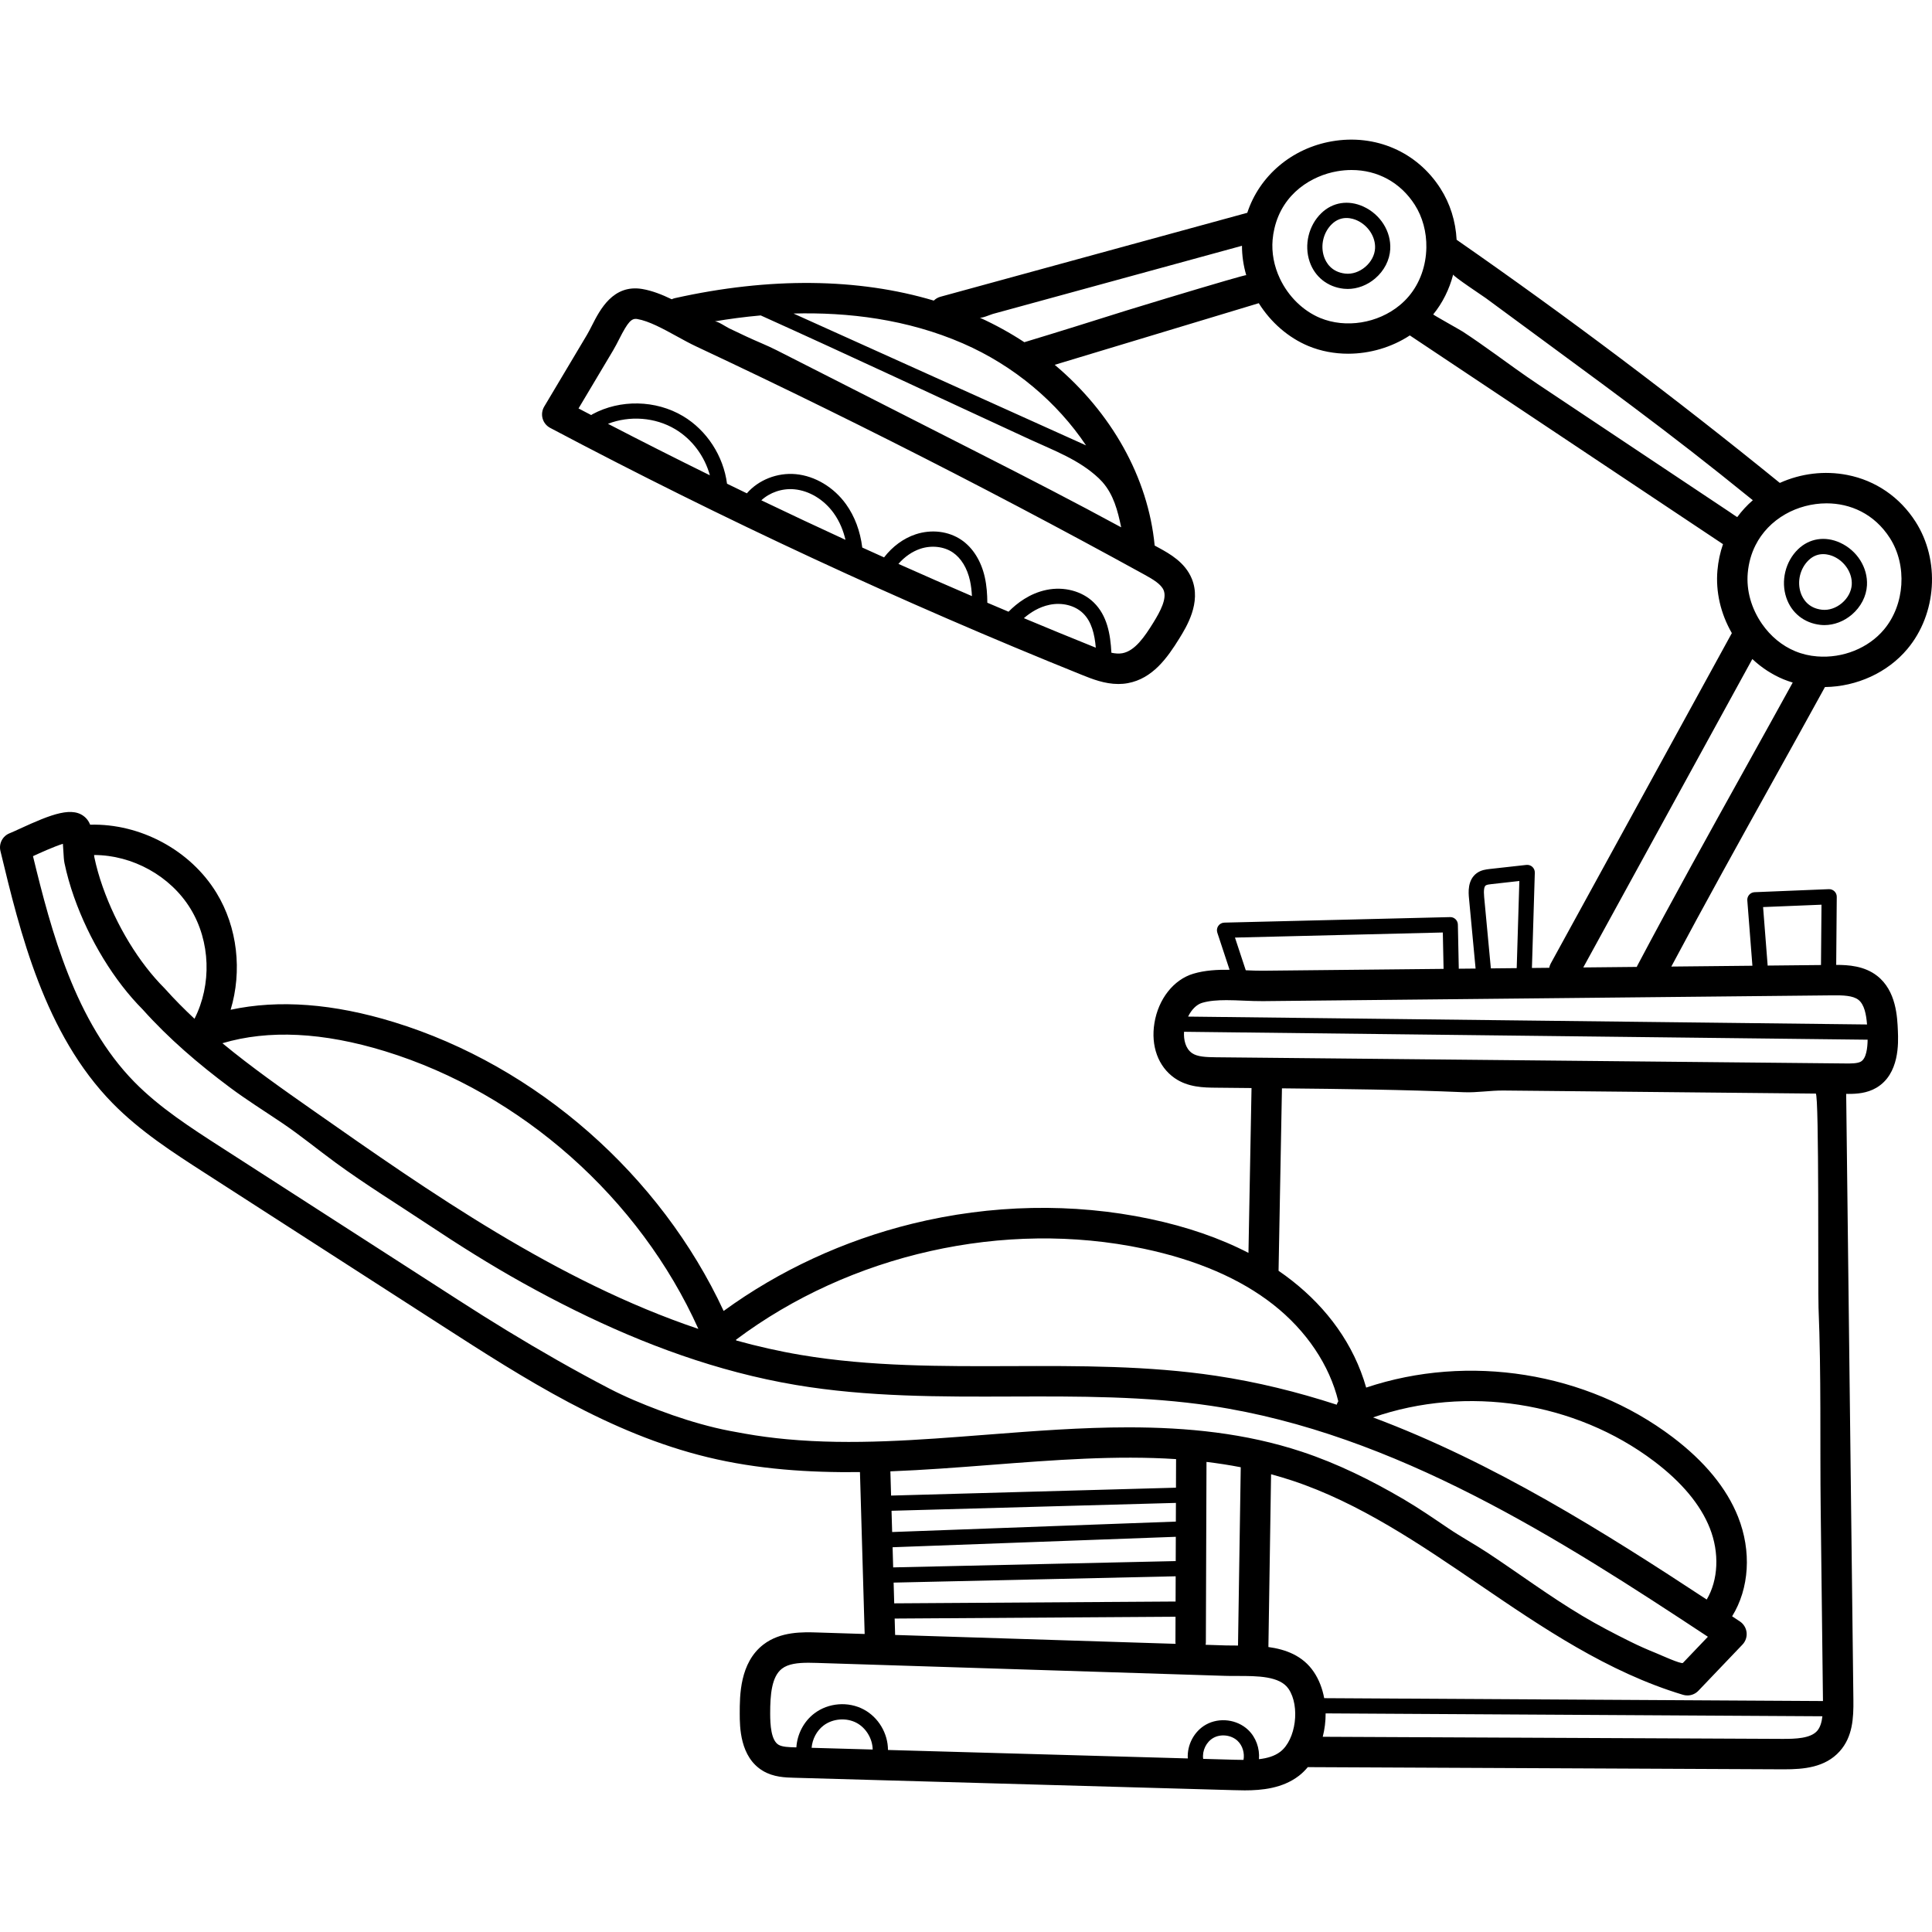 <svg xmlns="http://www.w3.org/2000/svg" height="512pt" version="1.1" viewBox="0 -37 512.001 512" width="512pt">
<g id="surface1">
<path d="M 507.645 101.266 C 503.469 94.73 497.043 90.328 489.555 88.871 C 483.535 87.695 477.285 88.449 471.672 90.977 C 444.066 68.539 415.273 46.875 386.02 26.539 C 385.758 21.602 384.293 16.938 381.727 12.934 C 375.531 3.238 364.516 -1.547 352.98 0.445 C 342.309 2.289 333.75 9.621 330.543 19.391 C 313.547 24.035 296.559 28.684 279.566 33.336 L 249.203 41.648 C 248.52 41.836 247.938 42.199 247.465 42.66 C 227.418 36.676 203.965 36.41 178.855 42.012 C 178.559 42.078 178.277 42.184 178.012 42.309 C 175.469 41.078 172.832 40.035 170.223 39.59 C 162.477 38.277 158.996 45.098 156.918 49.176 C 156.445 50.109 155.996 50.992 155.547 51.746 L 144.215 70.762 C 143.652 71.711 143.5 72.852 143.797 73.914 C 144.094 74.977 144.816 75.871 145.793 76.387 C 191.426 100.551 238.855 122.582 286.758 141.871 C 289.344 142.91 292.707 144.266 296.379 144.266 C 297.195 144.266 298.031 144.199 298.875 144.043 C 305.461 142.844 309.371 137.309 312.523 132.215 C 314.434 129.125 318.41 122.699 315.852 116.398 C 314.07 112.008 309.918 109.723 307.168 108.211 C 306.781 108 306.387 107.789 306 107.578 C 304.27 89.492 294.508 72.301 279.512 59.68 C 289.672 56.609 299.836 53.539 310 50.473 L 333.59 43.348 C 336.777 48.441 341.434 52.492 346.758 54.707 C 350.066 56.074 353.656 56.738 357.27 56.738 C 362.996 56.738 368.781 55.059 373.621 51.891 L 456.613 107.207 C 455.852 109.402 455.355 111.723 455.141 114.145 C 454.641 119.816 455.988 125.637 458.957 130.781 L 439.438 166.391 C 429.941 183.715 420.445 201.035 410.953 218.359 C 410.754 218.719 410.637 219.098 410.559 219.477 L 405.977 219.523 L 406.742 194.273 C 406.758 193.691 406.523 193.129 406.094 192.73 C 405.664 192.336 405.082 192.148 404.504 192.211 L 394.82 193.289 C 393.848 193.398 392.512 193.547 391.352 194.398 C 388.848 196.223 389.164 199.621 389.301 201.074 L 391.047 219.676 L 386.594 219.719 L 386.352 208.016 C 386.34 207.48 386.117 206.969 385.727 206.598 C 385.34 206.23 384.824 206.02 384.285 206.043 L 324.465 207.504 C 323.828 207.52 323.234 207.836 322.867 208.359 C 322.5 208.879 322.402 209.547 322.598 210.152 L 325.848 220 C 322.633 219.961 319.309 220.129 316.25 221.043 C 311.023 222.602 306.973 227.738 305.934 234.133 C 304.945 240.203 306.934 245.641 311.254 248.676 C 314.809 251.176 319.051 251.219 322.145 251.25 L 331.668 251.344 L 330.855 295.027 C 323.285 291.113 314.551 288.094 304.73 286.023 C 284.375 281.73 262.598 282.168 241.754 287.297 C 223.609 291.758 206.488 299.699 191.773 310.418 C 175.062 274.453 142.281 245.523 104.418 233.879 C 88.367 228.945 73.848 227.859 61.121 230.598 C 64.203 220.344 62.965 208.762 57.355 199.598 C 50.414 188.262 37.156 181.191 23.887 181.551 C 23.621 180.887 23.273 180.309 22.789 179.812 C 19.484 176.434 13.664 178.75 5.164 182.66 C 4.098 183.152 3.09 183.613 2.582 183.809 C 0.695 184.539 -0.359 186.551 0.113 188.516 C 5.316 210.105 11.793 236.969 29.848 255.375 C 37.141 262.809 45.832 268.406 54.234 273.816 L 117.094 314.293 C 138.91 328.34 161.465 342.863 187.562 349.184 C 200.793 352.387 214.34 353.277 227.898 353.121 L 229.145 396.023 L 216.723 395.629 C 212.793 395.504 206.855 395.316 202.305 398.824 C 196.031 403.66 196.035 412.395 196.039 417.086 C 196.043 420.547 196.047 428.652 202.203 432.312 C 204.992 433.969 208.109 434.059 210.387 434.121 L 326.91 437.41 C 327.816 437.438 328.809 437.465 329.863 437.465 C 334.336 437.465 339.875 436.957 344.234 433.598 C 345.098 432.934 345.879 432.152 346.594 431.297 C 346.641 431.297 346.684 431.309 346.73 431.309 L 472.367 431.887 C 472.516 431.887 472.664 431.887 472.812 431.887 C 477.949 431.887 483.664 431.438 487.539 427.113 C 490.992 423.262 491.223 418.277 491.168 413.496 L 489.258 252.891 C 489.453 252.895 489.645 252.895 489.848 252.895 C 492.031 252.895 494.762 252.742 497.266 251.266 C 503.422 247.633 503.086 239.355 502.961 236.238 C 502.809 232.508 502.527 225.566 497.465 221.613 C 494.062 218.953 489.797 218.707 486.613 218.707 L 486.762 200.668 C 486.766 200.117 486.543 199.59 486.145 199.203 C 485.75 198.82 485.215 198.617 484.664 198.637 L 464.984 199.441 C 464.434 199.465 463.922 199.707 463.559 200.117 C 463.195 200.527 463.012 201.066 463.055 201.613 L 464.406 218.93 L 442.918 219.148 C 451.926 202.242 460.961 185.977 469.715 170.223 C 474.273 162.023 478.973 153.562 483.633 145.074 C 492.059 144.969 500.246 141.242 505.477 134.984 C 513.277 125.672 514.188 111.492 507.645 101.266 Z M 161.117 75.312 C 166.863 73.086 173.625 73.57 178.938 76.738 C 183.438 79.418 186.746 83.922 188.125 88.957 C 179.066 84.496 170.059 79.945 161.117 75.312 Z M 201.762 95.586 C 204.004 93.508 207.262 92.367 210.527 92.672 C 214.469 93.039 218.359 95.395 220.93 98.969 C 222.578 101.266 223.52 103.742 224.059 106.059 C 216.598 102.629 209.164 99.137 201.762 95.586 Z M 238.09 112.434 C 239.746 110.539 241.754 109.145 243.914 108.426 C 246.887 107.445 250.184 107.824 252.52 109.418 C 254.707 110.906 256.316 113.551 257.055 116.867 C 257.352 118.203 257.5 119.578 257.57 120.973 C 251.059 118.172 244.566 115.328 238.09 112.434 Z M 289.77 134.391 C 283.617 131.914 277.473 129.387 271.34 126.82 C 273.074 125.316 275.363 123.855 278.125 123.281 C 281.473 122.582 284.879 123.445 287.02 125.527 C 289.281 127.723 290.086 131.055 290.398 134.641 C 290.191 134.559 289.984 134.477 289.77 134.391 Z M 308.383 119.43 C 309.277 121.641 307.512 124.988 305.668 127.973 C 303.328 131.758 300.762 135.504 297.434 136.113 C 296.539 136.273 295.566 136.199 294.535 135.984 C 294.27 131 293.398 126.102 289.832 122.637 C 286.742 119.633 281.941 118.367 277.305 119.336 C 272.887 120.254 269.504 122.844 267.273 125.109 C 265.398 124.32 263.527 123.527 261.652 122.727 C 261.637 120.496 261.488 118.242 260.988 115.992 C 260.027 111.672 257.828 108.156 254.793 106.086 C 251.387 103.766 246.848 103.211 242.648 104.602 C 239.453 105.66 236.531 107.805 234.285 110.715 C 232.355 109.848 230.43 108.977 228.508 108.102 C 227.977 103.773 226.52 99.844 224.203 96.617 C 220.961 92.109 215.988 89.133 210.902 88.656 C 205.961 88.195 200.988 90.195 197.926 93.738 C 196.172 92.891 194.418 92.039 192.668 91.184 C 191.719 83.875 187.352 77.059 181 73.273 C 173.801 68.988 164.387 68.789 157.016 72.77 C 156.891 72.836 156.781 72.91 156.676 72.996 C 155.555 72.414 154.434 71.832 153.316 71.242 L 162.473 55.875 C 163.059 54.891 163.59 53.848 164.105 52.836 C 166.406 48.32 167.34 47.285 168.875 47.543 C 171.992 48.074 175.742 50.133 179.367 52.125 C 181.141 53.102 182.816 54.023 184.469 54.797 C 190.188 57.48 196 60.242 201.738 62.996 C 213.164 68.488 224.707 74.164 236.051 79.875 C 258.562 91.203 281.18 103.117 303.281 115.277 C 305.598 116.551 307.73 117.828 308.383 119.43 Z M 292.137 90.723 C 295.125 94.098 296.211 98.359 297.121 102.742 C 284.832 96.066 272.387 89.668 259.891 83.312 C 247.883 77.207 235.879 71.098 223.871 64.992 C 217.867 61.941 211.863 58.887 205.859 55.836 C 203.203 54.484 200.504 53.453 197.84 52.199 C 196.301 51.473 194.766 50.738 193.227 50.012 C 192.441 49.641 190.152 48.039 189.332 48.176 C 193.211 47.523 197.316 46.969 201.598 46.59 C 225.469 57.348 249.168 68.5 272.945 79.461 C 279.324 82.406 285.965 84.812 291.191 89.746 C 291.523 90.066 291.84 90.391 292.137 90.723 Z M 287.812 81.031 L 210.289 46.09 C 224.688 45.703 240.387 47.57 255.184 54.008 C 268.766 59.918 280.164 69.609 287.812 81.031 Z M 324.84 37.383 C 316.309 39.855 300.52 44.656 298.641 45.25 C 289.59 48.102 280.543 50.945 271.461 53.688 C 267.734 51.238 263.77 49.051 259.602 47.16 C 260.156 47.41 262.477 46.375 263.109 46.199 L 267.398 45.027 C 270.129 44.281 272.855 43.535 275.586 42.785 C 281.172 41.258 286.762 39.727 292.348 38.199 C 304.613 34.84 316.891 31.48 329.137 28.133 C 329.137 30.742 329.52 33.367 330.266 35.93 C 330.246 35.848 328.059 36.449 324.84 37.383 Z M 378 28.609 C 377.922 33.457 376.285 38.027 373.375 41.484 C 372.676 42.32 371.863 43.129 370.961 43.875 C 365.121 48.707 356.633 50.066 349.848 47.262 C 345.32 45.375 341.434 41.574 339.191 36.828 C 337.629 33.523 336.961 29.957 337.254 26.547 C 337.352 25.473 337.504 24.512 337.727 23.582 C 339.906 14.125 347.746 9.535 354.352 8.391 C 355.656 8.164 356.938 8.055 358.195 8.055 C 365.062 8.055 371.145 11.348 374.934 17.277 C 376.988 20.484 378.074 24.504 378 28.594 Z M 458.242 98.602 C 447.484 91.43 436.727 84.262 425.965 77.09 L 407.5 64.781 C 403.543 62.141 399.77 59.371 395.957 56.633 C 393.227 54.676 390.473 52.73 387.621 50.867 C 387.039 50.484 379.746 46.41 379.816 46.328 C 382.301 43.273 384.098 39.656 385.109 35.746 C 385 36.168 393.078 41.504 393.777 42.02 C 414.578 57.418 435.625 72.48 455.914 88.652 C 458.793 90.945 461.66 93.246 464.516 95.562 C 462.969 96.906 461.59 98.406 460.391 100.035 C 460.359 100.07 458.355 98.676 458.242 98.602 Z M 393.73 197.652 C 394.027 197.438 394.715 197.359 395.27 197.297 L 402.645 196.473 L 401.945 219.566 L 395.094 219.633 L 393.316 200.699 C 393.16 198.992 393.297 197.969 393.73 197.652 Z M 382.363 210.121 L 382.562 219.762 L 334.609 220.25 C 333.23 220.262 331.723 220.199 330.141 220.133 L 327.281 211.469 Z M 303.07 293.914 C 317.141 296.883 328.707 301.871 337.441 308.742 C 346.262 315.68 352.348 324.809 354.664 334.348 C 354.48 334.633 354.348 334.941 354.242 335.262 C 343.836 331.879 333.168 329.238 322.227 327.598 C 304.254 324.902 285.875 324.969 268.109 325.031 C 249.645 325.098 230.559 325.168 212.258 322.078 C 206.465 321.102 200.754 319.805 195.117 318.246 C 195.09 318.18 195.062 318.117 195.039 318.051 C 225.277 295.359 266.117 286.121 303.07 293.914 Z M 102.051 241.59 C 138.25 252.719 169.527 280.602 185.078 315.172 C 147.598 302.559 113.742 278.844 83.191 257.434 C 75.031 251.719 66.715 245.883 58.941 239.465 C 71.156 235.832 85.637 236.543 102.051 241.59 Z M 50.48 203.809 C 55.793 212.488 56.141 223.93 51.543 232.984 C 48.832 230.449 46.219 227.824 43.754 225.066 C 43.703 225.008 43.652 224.953 43.598 224.898 C 36.836 218.137 30.867 208.348 27.223 198.035 C 26.277 195.367 25.527 192.695 24.988 190.117 C 24.973 190.012 24.953 189.82 24.934 189.586 C 35.105 189.598 45.156 195.113 50.48 203.809 Z M 208.531 344.414 C 204.789 344.07 201.055 343.582 197.344 342.922 C 194.707 342.457 192.066 341.98 189.461 341.348 C 184.438 340.133 179.504 338.566 174.672 336.734 C 170.074 334.992 165.793 333.227 161.398 330.941 C 156.777 328.535 152.203 326.039 147.672 323.461 C 138.793 318.414 129.973 313.016 121.461 307.516 C 121.402 307.477 121.344 307.441 121.285 307.402 C 113.117 302.145 104.953 296.883 96.785 291.625 C 84.047 283.422 71.359 275.254 58.602 267.039 C 50.57 261.867 42.266 256.52 35.605 249.73 C 19.969 233.789 13.598 209.902 8.742 189.891 C 10.551 189.059 14.242 187.375 16.668 186.617 C 16.719 187.312 16.762 188.016 16.789 188.496 C 16.871 190.004 16.934 190.969 17.09 191.734 C 17.707 194.688 18.555 197.715 19.621 200.723 C 23.641 212.09 30.266 222.941 37.816 230.52 C 44.727 238.242 52.633 245 60.93 251.188 C 65.438 254.555 70.172 257.496 74.824 260.641 C 79.691 263.93 84.227 267.672 88.965 271.137 C 96.836 276.887 105.168 282.023 113.285 287.414 C 121.551 292.91 129.973 298.223 138.656 303.047 C 156.602 313.023 175.516 321.48 195.422 326.691 C 200.535 328.031 205.707 329.152 210.918 330.031 C 229.895 333.23 249.34 333.164 268.137 333.094 C 285.609 333.035 303.668 332.969 321.031 335.57 C 369.793 342.879 413.688 371.059 452.609 396.758 L 445.996 403.684 C 445.586 404.113 439.75 401.445 439.02 401.152 C 436.629 400.195 434.277 399.152 431.973 398.008 C 427.664 395.871 423.371 393.629 419.238 391.16 C 410.668 386.043 402.652 380.082 394.34 374.578 C 390.898 372.301 387.227 370.32 383.77 367.98 C 379.887 365.352 376.016 362.684 371.965 360.309 C 363.398 355.289 354.449 350.852 345.008 347.727 C 330.07 342.777 314.598 341.262 299.047 341.262 C 286.625 341.262 274.152 342.227 261.867 343.18 C 261.543 343.203 261.223 343.23 260.898 343.254 C 243.543 344.598 225.902 346.02 208.531 344.414 Z M 363.875 338.629 C 388.645 330.035 417.41 334.41 438.375 350.266 C 445.688 355.801 450.645 361.746 453.109 367.945 C 455.719 374.508 455.363 381.738 452.297 386.895 C 425.234 369.098 395.832 350.574 363.875 338.629 Z M 328.812 351.836 L 328.086 399.086 C 328.031 399.086 327.977 399.086 327.926 399.086 C 326.863 399.082 325.844 399.086 324.895 399.059 L 319.5 398.887 C 319.535 398.672 319.566 398.453 319.566 398.227 L 319.734 350.422 C 322.777 350.785 325.805 351.254 328.812 351.836 Z M 311.547 398.633 L 237.219 396.281 L 237.094 391.934 L 311.527 391.453 L 311.504 398.199 C 311.504 398.348 311.531 398.488 311.547 398.633 Z M 311.543 387.422 L 236.977 387.902 L 236.82 382.406 L 311.566 380.734 Z M 236.699 378.375 L 236.547 373.035 L 311.602 370.27 L 311.578 376.703 Z M 236.43 369.004 L 236.266 363.371 L 311.633 361.285 L 311.613 366.238 Z M 236.148 359.344 L 235.961 352.922 C 244.852 352.578 253.727 351.898 262.492 351.219 C 279.426 349.91 295.797 348.645 311.672 349.68 L 311.645 357.254 Z M 215.086 426.188 C 215.277 423.895 216.434 421.656 218.258 420.273 C 220.707 418.418 224.305 418.137 227.012 419.586 C 229.539 420.941 231.215 423.781 231.273 426.645 Z M 329.543 429.391 C 328.758 429.387 327.961 429.375 327.141 429.352 L 318.855 429.117 C 318.551 426.961 319.668 424.617 321.574 423.551 C 323.57 422.441 326.328 422.785 327.988 424.359 C 329.305 425.613 329.871 427.598 329.543 429.391 Z M 339.312 427.215 C 337.793 428.387 335.852 428.949 333.637 429.203 C 333.871 426.363 332.855 423.422 330.762 421.434 C 327.828 418.652 323.137 418.062 319.605 420.035 C 316.449 421.797 314.555 425.426 314.781 429.004 L 235.324 426.762 C 235.312 422.367 232.809 418.125 228.918 416.039 C 224.805 413.832 219.543 414.242 215.824 417.062 C 212.996 419.203 211.27 422.578 211.047 426.074 L 210.617 426.062 C 209.07 426.02 207.312 425.969 206.324 425.383 C 204.34 424.203 204.105 420.078 204.105 417.078 C 204.102 412.168 204.477 407.332 207.227 405.215 C 208.895 403.926 211.449 403.648 214.281 403.648 C 214.996 403.648 215.73 403.668 216.469 403.691 L 216.473 403.691 L 324.641 407.117 C 325.672 407.152 326.781 407.152 327.934 407.148 C 333.203 407.148 339.172 407.145 341.492 410.582 C 344.59 415.18 343.43 424.039 339.312 427.215 Z M 481.539 421.734 C 479.781 423.691 475.898 423.836 472.406 423.824 L 350.543 423.266 C 351.055 421.254 351.32 419.156 351.305 417.066 L 482.957 417.828 C 482.77 419.422 482.375 420.797 481.539 421.734 Z M 350.926 413.031 C 350.457 410.504 349.551 408.117 348.172 406.074 C 345.262 401.754 340.727 400.109 336.141 399.477 L 336.848 353.695 C 338.73 354.207 340.605 354.762 342.473 355.379 C 360.242 361.27 376.348 372.246 391.926 382.863 C 408.719 394.309 426.086 406.148 446.02 412.141 C 446.402 412.258 446.793 412.312 447.18 412.312 C 448.266 412.312 449.324 411.875 450.094 411.066 L 461.77 398.836 C 462.598 397.973 462.996 396.789 462.863 395.602 C 462.727 394.414 462.074 393.348 461.078 392.691 C 460.398 392.242 459.715 391.789 459.031 391.336 C 463.586 383.973 464.227 374.086 460.602 364.965 C 457.586 357.379 451.742 350.27 443.238 343.836 C 420.395 326.559 389.133 321.656 362.051 330.727 C 358.781 319.215 351.656 309.664 342.422 302.406 C 341.27 301.496 340.07 300.621 338.832 299.773 L 339.73 251.422 C 355.812 251.582 371.961 251.77 387.941 252.449 C 391.434 252.598 394.926 251.965 398.477 252 C 401.875 252.031 405.273 252.066 408.668 252.098 C 417.746 252.188 426.824 252.277 435.898 252.367 C 450.562 252.512 465.227 252.656 479.891 252.801 C 480.324 252.805 480.758 252.809 481.191 252.812 C 482.125 252.859 481.75 305.176 481.93 309.562 C 482.664 327.316 482.293 345.23 482.504 363.012 C 482.691 378.918 482.883 394.824 483.07 410.727 C 483.082 411.684 483.094 412.637 483.105 413.594 C 483.105 413.66 483.105 413.727 483.105 413.793 Z M 493.168 244.324 C 492.258 244.859 490.496 244.844 489.078 244.828 L 322.227 243.188 C 319.582 243.16 317.281 243.062 315.891 242.082 C 314.141 240.852 313.656 238.512 313.785 236.434 L 494.941 238.531 C 494.914 240.645 494.617 243.469 493.168 244.324 Z M 482.715 202.754 L 482.582 218.742 L 468.449 218.887 L 467.238 203.383 Z M 485.594 226.777 C 488.395 226.746 491.035 226.816 492.504 227.965 C 494.062 229.184 494.57 231.789 494.785 234.496 L 314.859 232.41 C 315.746 230.586 317.082 229.211 318.559 228.77 C 320.434 228.207 322.664 228.051 325 228.051 C 326.52 228.051 328.082 228.117 329.625 228.184 C 331.305 228.254 333.051 228.324 334.691 228.312 Z M 462.672 166.305 C 452.945 183.82 443.258 201.254 433.875 218.977 C 433.828 219.062 433.805 219.152 433.766 219.242 L 419.586 219.383 C 428.574 202.988 437.543 186.621 446.508 170.266 L 464.387 137.652 C 466.832 139.949 469.629 141.773 472.664 143.031 C 473.457 143.359 474.27 143.633 475.09 143.883 C 470.926 151.449 466.742 158.98 462.672 166.305 Z M 499.297 129.809 C 499.297 129.812 499.297 129.812 499.297 129.812 C 495.16 134.758 488.387 137.496 481.586 136.957 C 479.559 136.805 477.594 136.344 475.75 135.578 C 472.289 134.148 469.242 131.641 466.949 128.34 C 464.109 124.246 462.77 119.457 463.172 114.855 C 463.41 112.195 464.098 109.727 465.223 107.504 C 466.934 104.09 469.68 101.238 473.156 99.258 C 476.371 97.43 480.191 96.391 484.059 96.391 C 490.312 96.391 496.695 99.109 500.852 105.609 C 505.473 112.832 504.805 123.234 499.297 129.809 Z M 499.297 129.809 " style=" stroke:none;fill-rule:nonzero;fill:rgb(0%,0%,0%);fill-opacity:1;" />
<path d="M 361.312 17.742 C 357.344 15.93 353.18 16.578 350.176 19.477 C 346.801 22.727 345.555 27.902 347.07 32.352 C 348.438 36.363 351.805 39.039 356.07 39.516 C 356.434 39.555 356.797 39.574 357.16 39.574 C 359.715 39.574 362.305 38.598 364.406 36.816 C 366.809 34.781 368.273 31.945 368.43 29.035 C 368.684 24.34 365.824 19.805 361.312 17.742 Z M 361.801 33.742 C 360.242 35.062 358.316 35.711 356.516 35.508 C 352.801 35.094 351.395 32.539 350.887 31.051 C 349.867 28.051 350.703 24.566 352.973 22.375 C 354.25 21.148 355.625 20.773 356.832 20.773 C 358.031 20.773 359.062 21.145 359.637 21.41 C 362.609 22.766 364.566 25.812 364.406 28.816 C 364.309 30.625 363.359 32.418 361.801 33.742 Z M 361.801 33.742 " style=" stroke:none;fill-rule:nonzero;fill:rgb(0%,0%,0%);fill-opacity:1;" />
<path d="M 487.645 106.824 C 483.676 105.012 479.512 105.656 476.508 108.555 C 473.137 111.809 471.891 116.98 473.406 121.43 C 474.77 125.441 478.137 128.121 482.406 128.594 C 482.766 128.633 483.129 128.656 483.492 128.656 C 486.047 128.656 488.637 127.68 490.742 125.895 C 493.141 123.859 494.609 121.023 494.766 118.113 C 495.016 113.422 492.156 108.883 487.645 106.824 Z M 488.133 122.82 C 486.574 124.141 484.645 124.789 482.848 124.586 C 479.133 124.176 477.727 121.617 477.219 120.129 C 476.199 117.129 477.035 113.645 479.305 111.457 C 481.855 108.996 484.816 109.961 485.973 110.488 C 488.941 111.848 490.902 114.891 490.738 117.898 C 490.641 119.703 489.691 121.5 488.133 122.82 Z M 488.133 122.82 " style=" stroke:none;fill-rule:nonzero;fill:rgb(0%,0%,0%);fill-opacity:1;" />
</g>
</svg>
